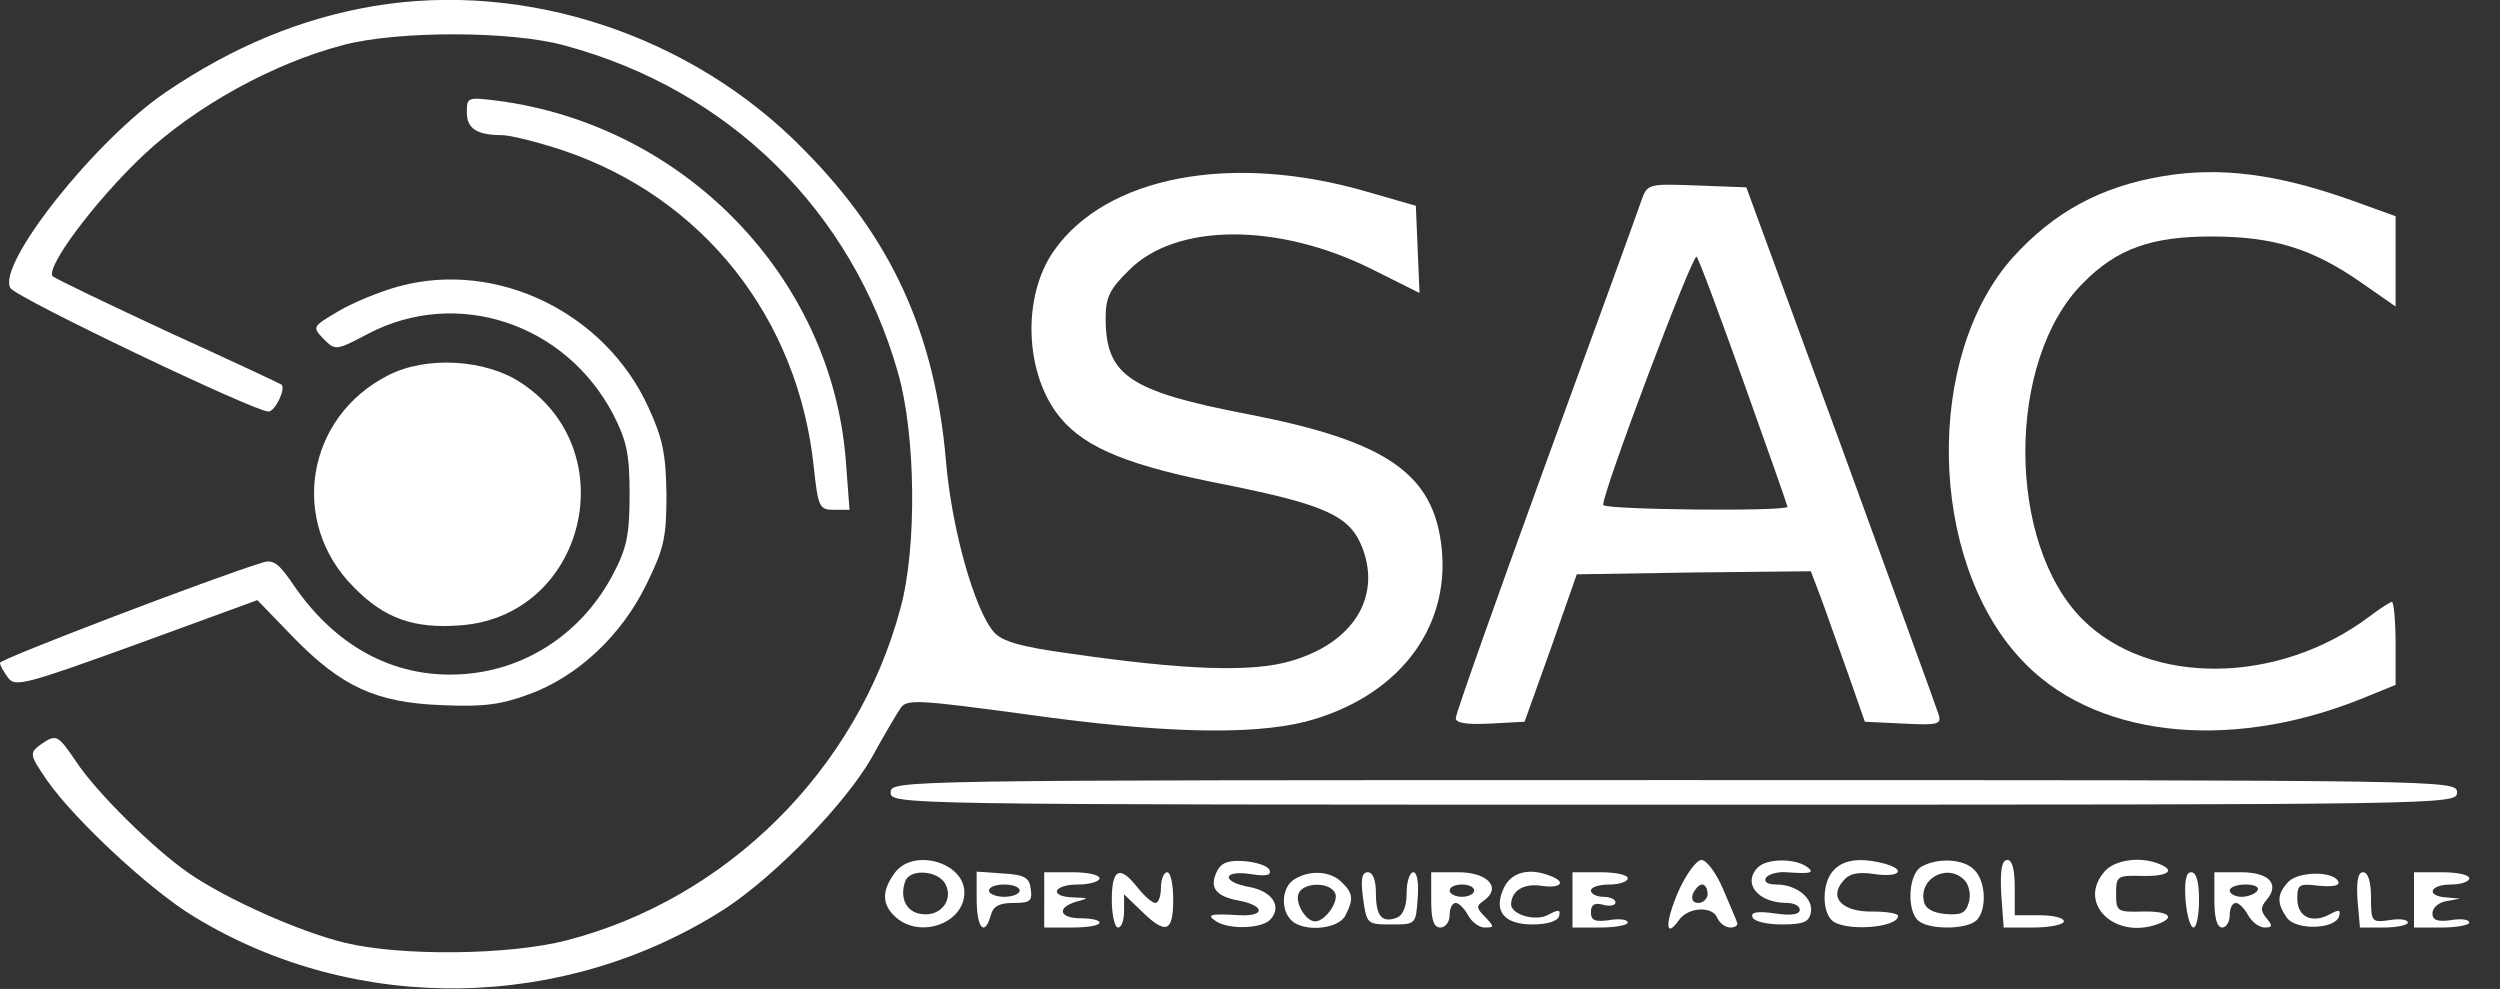 <?xml version="1.0" standalone="no"?>
<!DOCTYPE svg PUBLIC "-//W3C//DTD SVG 20010904//EN"
 "http://www.w3.org/TR/2001/REC-SVG-20010904/DTD/svg10.dtd">
<svg version="1.0" xmlns="http://www.w3.org/2000/svg"
 width="407pt" height="161pt" viewBox="0 0 407 161"
 preserveAspectRatio="xMidYMid meet">

<rect x="0" y="0" width="407" height="161" fill="#333333" stroke="none"/>

<g transform="translate(0,161) scale(0.1,-0.1)"
fill="#fff" stroke="none">
<path d="M608 1600 c-118 -20 -229 -66 -338 -140 -115 -78 -276 -281 -253
-319 10 -16 397 -201 420 -201 11 0 29 38 21 44 -1 1 -84 40 -183 85 -99 46
-184 87 -189 91 -13 13 66 120 147 197 84 79 211 150 327 180 88 23 272 23
359 -1 268 -72 468 -269 543 -533 29 -101 31 -285 4 -383 -70 -263 -283 -474
-544 -541 -93 -24 -268 -26 -360 -4 -74 18 -191 70 -254 113 -58 40 -151 132
-184 182 -30 44 -32 46 -59 27 -17 -13 -17 -16 12 -58 44 -63 168 -179 240
-222 263 -160 603 -154 864 14 82 54 196 171 239 247 19 35 40 70 46 79 10 15
27 14 205 -10 220 -31 366 -34 454 -12 149 39 236 150 222 283 -13 121 -89
174 -317 218 -192 37 -230 63 -230 156 0 33 6 47 38 78 76 77 242 78 395 2
l78 -39 -3 71 -3 71 -80 23 c-220 64 -424 25 -509 -96 -53 -75 -48 -203 11
-273 41 -49 113 -78 268 -108 164 -33 203 -51 223 -103 31 -81 -16 -155 -116
-184 -64 -19 -173 -15 -360 12 -81 11 -111 20 -124 35 -32 37 -69 170 -78 279
-18 207 -88 362 -232 507 -181 185 -451 275 -700 233z"/>
<path d="M760 1427 c0 -26 16 -37 57 -37 13 0 58 -11 100 -25 228 -77 383
-273 408 -517 7 -64 9 -68 33 -68 l25 0 -6 80 c-23 298 -262 546 -567 586 -49
6 -50 6 -50 -19z"/>
<path d="M3520 1323 c-100 -17 -176 -58 -243 -132 -144 -161 -138 -491 12
-653 116 -127 335 -153 552 -67 l59 24 0 67 c0 38 -3 68 -6 68 -3 0 -20 -11
-37 -24 -148 -111 -357 -113 -466 -5 -125 124 -125 423 0 548 55 56 111 76
209 76 102 0 165 -20 244 -75 l56 -39 0 73 0 74 -72 26 c-121 43 -214 55 -308
39z"/>
<path d="M2672 1283 c-5 -15 -75 -208 -156 -429 -80 -220 -146 -406 -146 -413
0 -8 17 -11 56 -9 l56 3 43 120 42 120 191 3 190 2 16 -42 c9 -24 28 -79 44
-123 l28 -80 63 -3 c57 -3 62 -1 57 15 -3 10 -75 207 -159 438 l-154 420 -80
3 c-80 3 -81 3 -91 -25z m167 -296 c39 -109 71 -200 71 -202 0 -8 -300 -5
-300 3 -1 21 146 410 152 404 4 -4 38 -96 77 -205z"/>
<path d="M650 1144 c-30 -8 -74 -26 -98 -40 -44 -26 -44 -26 -25 -46 19 -19
20 -19 73 9 144 75 320 17 398 -131 22 -43 27 -64 27 -131 0 -67 -5 -88 -27
-130 -49 -93 -137 -153 -238 -162 -111 -10 -210 40 -281 143 -25 37 -34 44
-52 38 -79 -24 -427 -157 -427 -163 0 -4 6 -15 13 -24 11 -16 27 -12 209 54
l197 72 58 -60 c79 -81 135 -107 243 -111 68 -3 96 1 142 18 79 29 150 96 190
178 29 59 33 76 33 147 -1 66 -6 91 -29 141 -70 155 -247 241 -406 198z"/>
<path d="M632 999 c-134 -68 -162 -239 -56 -345 50 -51 98 -68 174 -62 202 15
269 283 98 395 -57 38 -154 44 -216 12z"/>
<path d="M1450 320 c0 -20 7 -20 1275 -20 1268 0 1275 0 1275 20 0 20 -7 20
-1275 20 -1268 0 -1275 0 -1275 -20z"/>
<path d="M1456 188 c-21 -29 -20 -51 2 -71 40 -36 112 -10 112 40 0 50 -85 73
-114 31z m83 -17 c14 -26 -8 -54 -39 -49 -25 3 -36 27 -26 54 8 20 53 17 65
-5z"/>
<path d="M1982 193 c-14 -27 -4 -42 34 -49 43 -8 45 -26 2 -24 -48 3 -55 1
-38 -10 22 -14 76 -12 89 4 18 21 2 45 -35 52 -46 8 -44 28 2 21 25 -4 34 -2
31 6 -2 7 -20 13 -40 15 -26 2 -38 -2 -45 -15z"/>
<path d="M2732 158 c-22 -52 -21 -78 2 -45 16 21 55 22 62 2 4 -8 13 -15 21
-15 8 0 13 4 11 8 -1 4 -12 29 -23 55 -11 26 -27 47 -35 47 -8 0 -25 -23 -38
-52z m48 -3 c0 -8 -7 -15 -15 -15 -9 0 -12 6 -9 15 4 8 10 15 15 15 5 0 9 -7
9 -15z"/>
<path d="M2862 198 c-26 -26 0 -58 47 -58 12 0 21 -5 21 -11 0 -8 -14 -10 -41
-6 -28 4 -39 2 -36 -6 2 -7 23 -12 48 -12 35 0 44 4 47 19 5 23 -23 46 -56 46
-14 0 -21 4 -17 11 4 6 19 10 33 9 41 -3 48 -1 32 10 -21 13 -64 12 -78 -2z"/>
<path d="M2986 194 c-19 -18 -21 -65 -4 -82 19 -19 108 -13 108 7 0 4 -19 7
-41 7 -49 -1 -72 22 -49 49 10 13 24 16 52 12 41 -6 52 7 16 17 -38 10 -66 7
-82 -10z"/>
<path d="M3128 199 c-21 -12 -24 -69 -6 -87 16 -16 80 -16 96 0 17 17 15 64
-4 82 -17 18 -60 20 -86 5z m72 -24 c6 -8 9 -23 5 -35 -5 -17 -13 -20 -38 -18
-21 2 -33 9 -35 21 -8 39 42 63 68 32z"/>
<path d="M3258 155 l4 -55 49 0 c27 0 49 5 49 10 0 6 -18 10 -40 10 l-40 0 0
45 c0 29 -4 45 -12 45 -9 0 -12 -16 -10 -55z"/>
<path d="M3427 192 c-47 -52 16 -113 87 -86 29 11 16 21 -26 20 -41 -1 -43 0
-43 29 0 29 2 30 43 29 42 -1 55 9 26 20 -30 12 -71 6 -87 -12z"/>
<path d="M1590 146 c0 -47 13 -62 23 -26 4 15 14 20 37 20 27 0 31 3 28 23 -2
18 -10 23 -45 25 l-43 3 0 -45z m70 14 c0 -5 -11 -10 -25 -10 -14 0 -25 5 -25
10 0 6 11 10 25 10 14 0 25 -4 25 -10z"/>
<path d="M1700 145 l0 -45 45 0 c25 0 45 3 45 8 0 4 -13 7 -30 7 -35 0 -41 17
-8 27 22 6 21 6 -4 7 -41 1 -34 21 7 21 19 0 35 5 35 10 0 6 -20 10 -45 10
l-45 0 0 -45z"/>
<path d="M1810 145 c0 -25 5 -45 10 -45 6 0 10 12 10 27 l0 27 28 -27 c40 -39
52 -35 52 18 0 25 -4 45 -10 45 -5 0 -10 -11 -10 -25 0 -14 -4 -25 -9 -25 -5
0 -18 11 -29 25 -29 37 -42 31 -42 -20z"/>
<path d="M2108 179 c-21 -12 -24 -49 -6 -67 20 -20 76 -15 88 7 14 27 13 37
-6 55 -18 18 -51 20 -76 5z m66 -24 c5 -14 -17 -45 -33 -45 -15 0 -33 30 -27
45 7 19 52 20 60 0z"/>
<path d="M2219 148 c6 -42 6 -43 46 -43 40 0 40 0 43 43 2 25 -1 42 -7 42 -6
0 -11 -15 -11 -34 0 -22 -6 -36 -16 -40 -24 -9 -34 2 -34 40 0 21 -5 34 -13
34 -10 0 -12 -11 -8 -42z"/>
<path d="M2330 145 c0 -33 4 -45 15 -45 8 0 15 9 15 20 0 11 4 20 10 20 5 0
14 -9 20 -20 6 -11 18 -20 27 -20 16 0 16 1 1 17 -15 15 -15 18 -2 27 29 21 6
46 -42 46 l-44 0 0 -45z m70 15 c0 -5 -9 -10 -20 -10 -11 0 -20 5 -20 10 0 6
9 10 20 10 11 0 20 -4 20 -10z"/>
<path d="M2448 164 c-17 -37 0 -59 47 -59 23 0 40 5 43 13 3 11 0 12 -17 3
-21 -12 -61 0 -61 17 1 22 20 34 49 30 32 -5 42 6 15 16 -35 14 -64 6 -76 -20z"/>
<path d="M2560 145 l0 -45 45 0 c25 0 45 4 45 8 0 5 -13 7 -30 4 -23 -3 -30
-1 -30 13 0 12 6 16 20 12 11 -3 20 -1 20 4 0 5 -9 9 -20 9 -11 0 -20 5 -20
10 0 6 14 10 30 10 17 0 30 5 30 10 0 6 -20 10 -45 10 l-45 0 0 -45z"/>
<path d="M3558 145 c2 -25 8 -45 13 -45 5 0 9 20 9 45 0 29 -4 45 -13 45 -8 0
-11 -14 -9 -45z"/>
<path d="M3605 145 c0 -29 4 -45 13 -45 6 0 12 9 12 20 0 11 4 20 10 20 5 0
14 -9 20 -20 6 -11 18 -20 27 -20 13 0 13 3 3 15 -10 12 -10 18 0 30 22 26 4
45 -42 45 l-43 0 0 -45z m70 15 c-3 -5 -15 -10 -26 -10 -10 0 -19 5 -19 10 0
6 12 10 26 10 14 0 23 -4 19 -10z"/>
<path d="M3726 175 c-19 -20 -20 -35 -3 -59 15 -21 78 -19 85 2 3 11 0 12 -16
3 -29 -15 -52 -3 -52 26 0 23 3 25 35 21 22 -2 34 0 32 6 -6 18 -63 18 -81 1z"/>
<path d="M3838 145 l4 -45 39 0 c21 0 39 4 39 8 0 5 -13 7 -30 4 -29 -4 -30
-3 -30 37 0 26 -5 41 -13 41 -8 0 -11 -14 -9 -45z"/>
<path d="M3930 145 l0 -45 45 0 c25 0 45 4 45 8 0 5 -13 7 -30 4 -22 -3 -30 0
-30 11 0 9 10 18 23 20 l22 4 -22 2 c-34 2 -28 21 7 21 17 0 30 5 30 10 0 6
-20 10 -45 10 l-45 0 0 -45z"/>
</g>
</svg>
